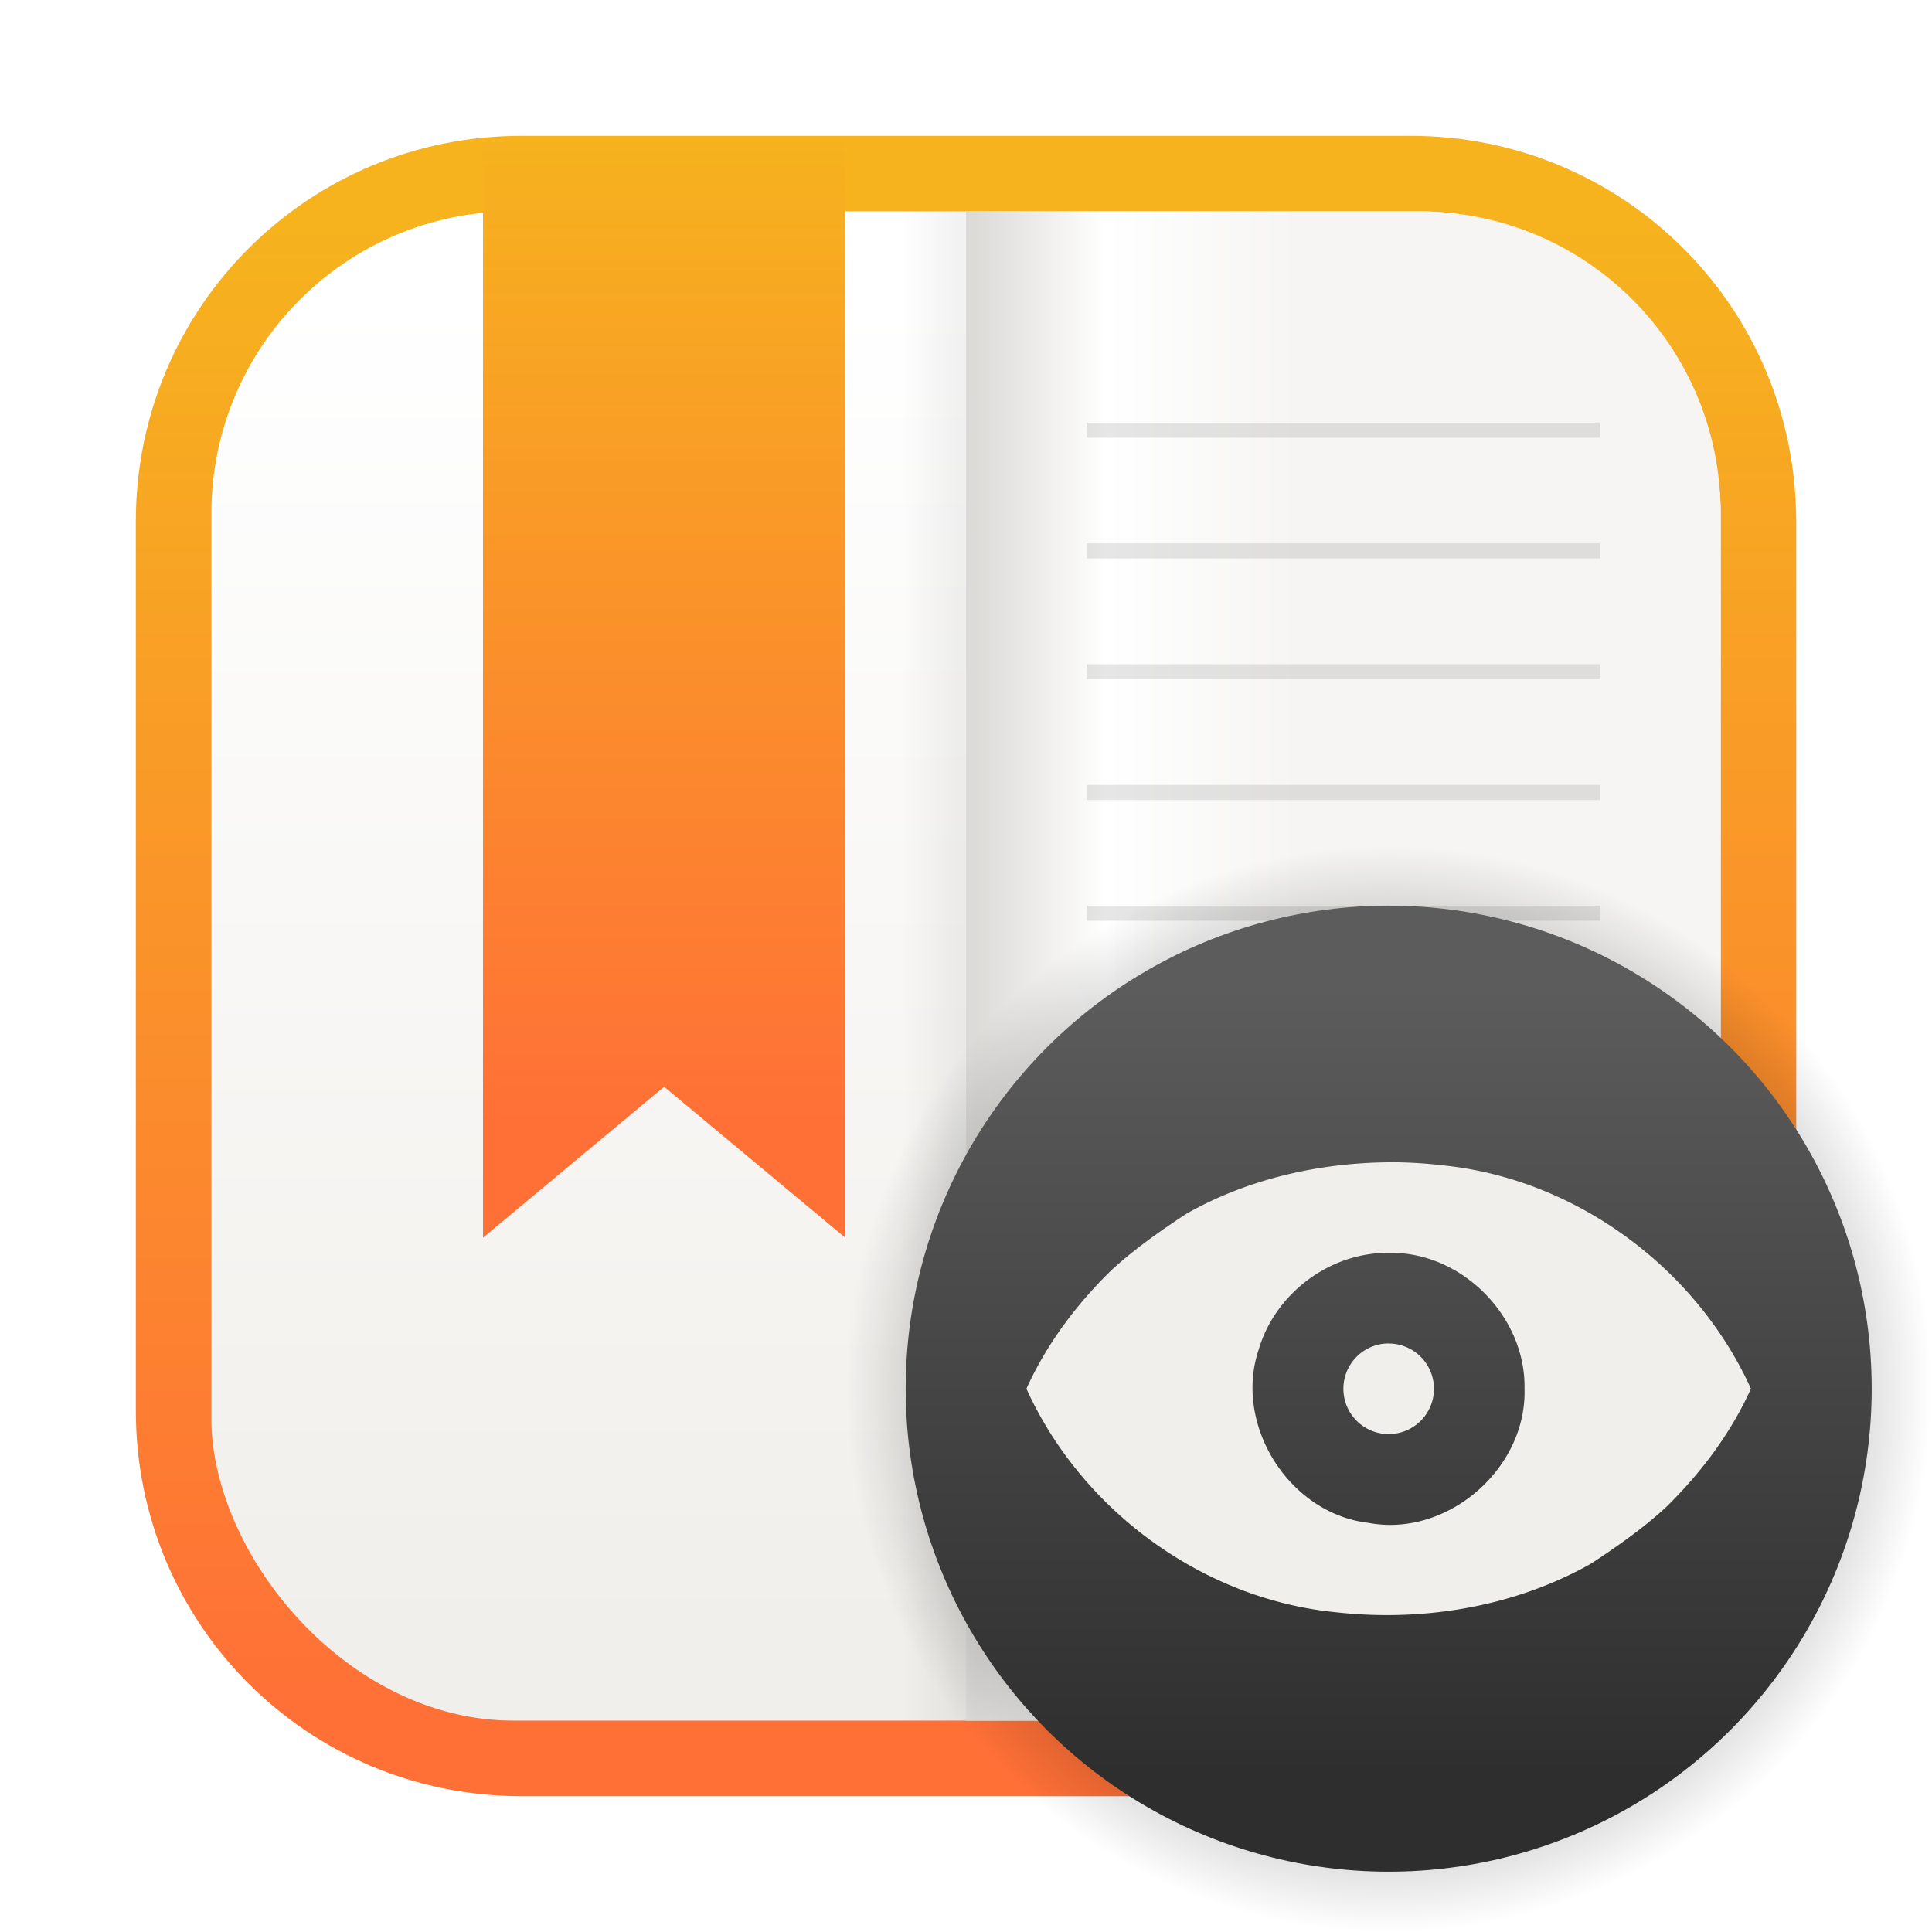 <?xml version="1.0" encoding="UTF-8" standalone="no"?>
<svg
   xmlns:dc="http://purl.org/dc/elements/1.1/"
   xmlns:cc="http://creativecommons.org/ns#"
   xmlns:rdf="http://www.w3.org/1999/02/22-rdf-syntax-ns#"
   xmlns:svg="http://www.w3.org/2000/svg"
   xmlns="http://www.w3.org/2000/svg"
   xmlns:xlink="http://www.w3.org/1999/xlink"
   xmlns:sodipodi="http://sodipodi.sourceforge.net/DTD/sodipodi-0.dtd"
   xmlns:inkscape="http://www.inkscape.org/namespaces/inkscape"
   inkscape:version="1.0 (4035a4fb49, 2020-05-01)"
   sodipodi:docname="calibre.svg"
   id="svg112"
   version="1.1"
   height="64"
   width="64">
  <sodipodi:namedview
     inkscape:current-layer="svg112"
     inkscape:window-maximized="1"
     inkscape:window-y="0"
     inkscape:window-x="0"
     inkscape:cy="53.628158"
     inkscape:cx="10.221743"
     inkscape:zoom="4.5078057"
     showgrid="false"
     id="namedview114"
     inkscape:window-height="985"
     inkscape:window-width="1920"
     inkscape:pageshadow="2"
     inkscape:pageopacity="0"
     guidetolerance="10"
     gridtolerance="10"
     objecttolerance="10"
     borderopacity="1"
     bordercolor="#666666"
     pagecolor="#ffffff" />
  <defs
     id="defs44">
    <linearGradient
       gradientUnits="userSpaceOnUse"
       gradientTransform="translate(69.517 -3.391)"
       y2="62"
       y1="4.493"
       x2="32"
       x1="32"
       id="a">
      <stop
         id="stop2"
         offset="0"
         stop-color="#ff7037" />
      <stop
         id="stop4"
         offset="1"
         stop-color="#f6b31e" />
    </linearGradient>
    <radialGradient
       gradientUnits="userSpaceOnUse"
       gradientTransform="matrix(3.78 0 0 3.78 -1.82e-8 1.4387e-6)"
       r="4.762"
       cy="12.171"
       cx="12.171"
       id="radialGradient1042">
      <stop
         id="stop7"
         offset="0" />
      <stop
         id="stop9"
         offset="1"
         stop-opacity="0" />
    </radialGradient>
    <linearGradient
       gradientUnits="userSpaceOnUse"
       gradientTransform="matrix(2.143 0 0 2.143 -769.68 -1134.5)"
       y2="546.85"
       y1="546.85"
       x2="374.24"
       x1="379.24"
       id="linearGradient932">
      <stop
         id="stop12"
         offset="0"
         stop-color="#f6f5f4" />
      <stop
         id="stop14"
         offset=".6"
         stop-color="#fff" />
      <stop
         id="stop16"
         offset="1"
         stop-color="#dddbd8" />
    </linearGradient>
    <linearGradient
       gradientUnits="userSpaceOnUse"
       gradientTransform="matrix(2.143 0 0 2.143 -826.37 -1107.5)"
       y2="517.8"
       y1="545.8"
       x2="399.57"
       x1="399.57"
       id="b-3">
      <stop
         id="stop19"
         offset="0"
         stop-color="#3889e9" />
      <stop
         id="stop21"
         offset="1"
         stop-color="#5ea5fb" />
    </linearGradient>
    <linearGradient
       gradientUnits="userSpaceOnUse"
       gradientTransform="matrix(-2.143 0 0 2.143 833.67 -1134.5)"
       y2="546.85"
       y1="546.85"
       x2="374.24"
       x1="376.35"
       id="linearGradient953">
      <stop
         id="stop24"
         offset="0"
         stop-opacity="0" />
      <stop
         id="stop26"
         offset=".6"
         stop-opacity="0" />
      <stop
         id="stop28"
         offset="1"
         stop-opacity=".05" />
    </linearGradient>
    <linearGradient
       gradientUnits="userSpaceOnUse"
       gradientTransform="matrix(3.374 0 0 3.374 3.431 3.457)"
       y2="1.852"
       y1="15.081"
       x2="7.937"
       x1="7.937"
       id="linearGradient862">
      <stop
         id="stop31"
         offset="0"
         stop-color="#f1efeb" />
      <stop
         id="stop33"
         offset="1"
         stop-color="#fff" />
    </linearGradient>
    <linearGradient
       gradientTransform="matrix(0.982,0,0,0.982,0.586,0.572)"
       xlink:href="#a"
       gradientUnits="userSpaceOnUse"
       y2="7.001"
       y1="57.171"
       x2="32.002"
       x1="32.002"
       id="linearGradient1003" />
    <linearGradient
       xlink:href="#a"
       gradientUnits="userSpaceOnUse"
       y2="7.641"
       y1="40.578"
       x2="23.255"
       x1="23.255"
       id="linearGradient1011" />
    <linearGradient
       gradientUnits="userSpaceOnUse"
       gradientTransform="matrix(3.78 0 0 3.78 -1.82e-8 1)"
       y2="8.384"
       y1="15.289"
       x2="11.993"
       x1="11.993"
       id="linearGradient1033">
      <stop
         id="stop38"
         offset="0"
         stop-color="#2e2e2e" />
      <stop
         id="stop40"
         offset="1"
         stop-color="#5c5c5c" />
    </linearGradient>
    <linearGradient
       xlink:href="#linearGradient862"
       gradientUnits="userSpaceOnUse"
       y2="46.002"
       y1="46.002"
       x2="58.001"
       x1="34.002"
       id="linearGradient1079" />
    <filter
       color-interpolation-filters="sRGB"
       height="1.048"
       width="1.048"
       y="-.024"
       x="-.024"
       id="filter2761">
      <feGaussianBlur
         id="feGaussianBlur2"
         stdDeviation="0.146" />
    </filter>
    <linearGradient
       gradientUnits="userSpaceOnUse"
       gradientTransform="translate(58.82,-4.949)"
       y2="16.321"
       y1="16.321"
       x2="-16.238"
       x1="-22.655"
       id="linearGradient1174">
      <stop
         id="stop5"
         offset="0"
         stop-color="#0a82f0" />
      <stop
         id="stop7-3"
         offset="1"
         stop-color="#3250e6" />
    </linearGradient>
    <filter
       inkscape:collect="always"
       style="color-interpolation-filters:sRGB"
       id="filter1052"
       x="-0.048"
       width="1.096"
       y="-0.048"
       height="1.096">
      <feGaussianBlur
         inkscape:collect="always"
         stdDeviation="0.291"
         id="feGaussianBlur1054" />
    </filter>
    <filter
       id="filter2761-3"
       x="-.024"
       y="-.024"
       width="1.048"
       height="1.048"
       color-interpolation-filters="sRGB">
      <feGaussianBlur
         stdDeviation="0.146"
         id="feGaussianBlur895" />
    </filter>
    <linearGradient
       id="linearGradient1195"
       x1="-9.3"
       x2="-.932"
       y1="32.176"
       y2="32.176"
       gradientTransform="translate(1.847,-2.175)"
       gradientUnits="userSpaceOnUse">
      <stop
         stop-color="#1478e6"
         offset="0"
         id="stop898" />
      <stop
         stop-color="#3c50e6"
         offset="1"
         id="stop900" />
    </linearGradient>
  </defs>
  <rect
     transform="scale(3.78)"
     ry="3.44"
     y="1.191"
     x="1.191"
     height="14.552"
     width="14.552"
     id="rect1042"
     style="opacity:0.3;fill:#000000;fill-opacity:1;stroke-width:0.529;stroke-linecap:round;filter:url(#filter1052)" />
  <path
     style="fill:url(#linearGradient1003)"
     id="path58"
     stroke-width="3.712"
     fill="url(#linearGradient1003)"
     d="M 17.269,4.5 C 10.195,4.5 4.5,10.195 4.5,17.269 v 29.461 C 4.5,53.805 10.195,59.5 17.269,59.5 h 29.461 C 53.805,59.5 59.5,53.805 59.5,46.731 V 17.269 C 59.5,10.195 53.805,4.5 46.731,4.5 Z" />
  <rect
     id="rect60"
     stroke-width="3.374"
     fill="url(#linearGradient862)"
     ry="10"
     rx="10"
     height="49.997"
     width="49.997"
     y="7"
     x="7.003" />
  <path
     id="path62"
     stroke-width="3.374"
     fill="url(#linearGradient953)"
     d="m17.004 7c-5.54 0-10 4.46-10 10v29.998c0 5.54 4.46 10 10 10h14.998v-49.997z" />
  <circle
     id="circle64"
     stroke-width="1.571"
     fill-opacity="0"
     r="30.001"
     cy="32.044"
     cx="32.02" />
  <circle
     id="circle66"
     stroke-width="1.571"
     fill="url(#b-3)"
     r="0"
     cy="32.044"
     cx="32.02" />
  <path
     id="path68"
     stroke-width="3.374"
     fill="url(#linearGradient932)"
     d="m46.999 7c5.54 0 10 4.46 10 10v29.998c0 5.54-4.46 10-10 10h-14.998v-49.997z" />
  <g
     id="g82"
     stroke-width=".265"
     transform="matrix(3.78 0 0 3.78 -1.82e-8 1.4387e-6)">
    <rect
       id="rect70"
       opacity=".1"
       ry="0"
       rx="0"
       height=".132"
       width="4.498"
       y="3.704"
       x="9.525" />
    <rect
       id="rect72"
       opacity=".1"
       ry="0"
       rx="0"
       height=".132"
       width="4.498"
       y="4.762"
       x="9.525" />
    <rect
       id="rect74"
       opacity=".1"
       ry="0"
       rx="0"
       height=".132"
       width="4.498"
       y="5.821"
       x="9.525" />
    <rect
       id="rect76"
       opacity=".1"
       ry="0"
       rx="0"
       height=".132"
       width="4.498"
       y="6.879"
       x="9.525" />
    <rect
       id="rect78"
       opacity=".1"
       ry="0"
       rx="0"
       height=".132"
       width="4.498"
       y="7.937"
       x="9.525" />
    <rect
       id="rect80"
       opacity=".1"
       ry="0"
       rx="0"
       height=".132"
       width="4.498"
       y="8.996"
       x="9.525" />
  </g>
  <circle
     id="circle84"
     stroke-width="4.252"
     fill="url(#radialGradient1042)"
     r="18"
     cy="46.002"
     cx="46.002" />
  <circle
     id="circle86"
     stroke-width="3.78"
     fill="url(#linearGradient1033)"
     r="16"
     cy="46.002"
     cx="46.002" />
  <path
     id="path102"
     stroke-width="1.5"
     stroke-linejoin="round"
     stroke-linecap="round"
     fill="url(#linearGradient1011)"
     d="m16 4.735h12v36.265l-6-5-6 5z" />
  <path
     d="m 46.002,38.502 c -2.326,0.023 -4.668,0.554 -6.694,1.702 -0.808,0.526 -1.777,1.206 -2.508,1.89 -1.15,1.126 -2.134,2.438 -2.798,3.91 1.822,4.02 5.829,6.967 10.236,7.402 2.891,0.327 5.917,-0.172 8.458,-1.603 0.808,-0.526 1.777,-1.206 2.508,-1.89 1.15,-1.128 2.134,-2.441 2.798,-3.91 -1.822,-4.02 -5.83,-6.967 -10.236,-7.402 -0.586,-0.07 -1.176,-0.101 -1.764,-0.101 z m 0,3.001 c 2.41,-0.053 4.545,2.103 4.5,4.501 0.077,2.65 -2.563,4.937 -5.174,4.442 -2.636,-0.31 -4.488,-3.267 -3.621,-5.773 0.554,-1.843 2.364,-3.192 4.296,-3.17 z m 0,3.001 a 1.5,1.5 0 0 0 -1.5,1.502 1.5,1.5 0 0 0 1.5,1.5 1.5,1.5 0 0 0 1.5,-1.5 1.5,1.5 0 0 0 -1.5,-1.5 z"
     fill="url(#linearGradient1079)"
     id="path108"
     style="fill:url(#linearGradient1079);stroke-width:2.4" />
</svg>
